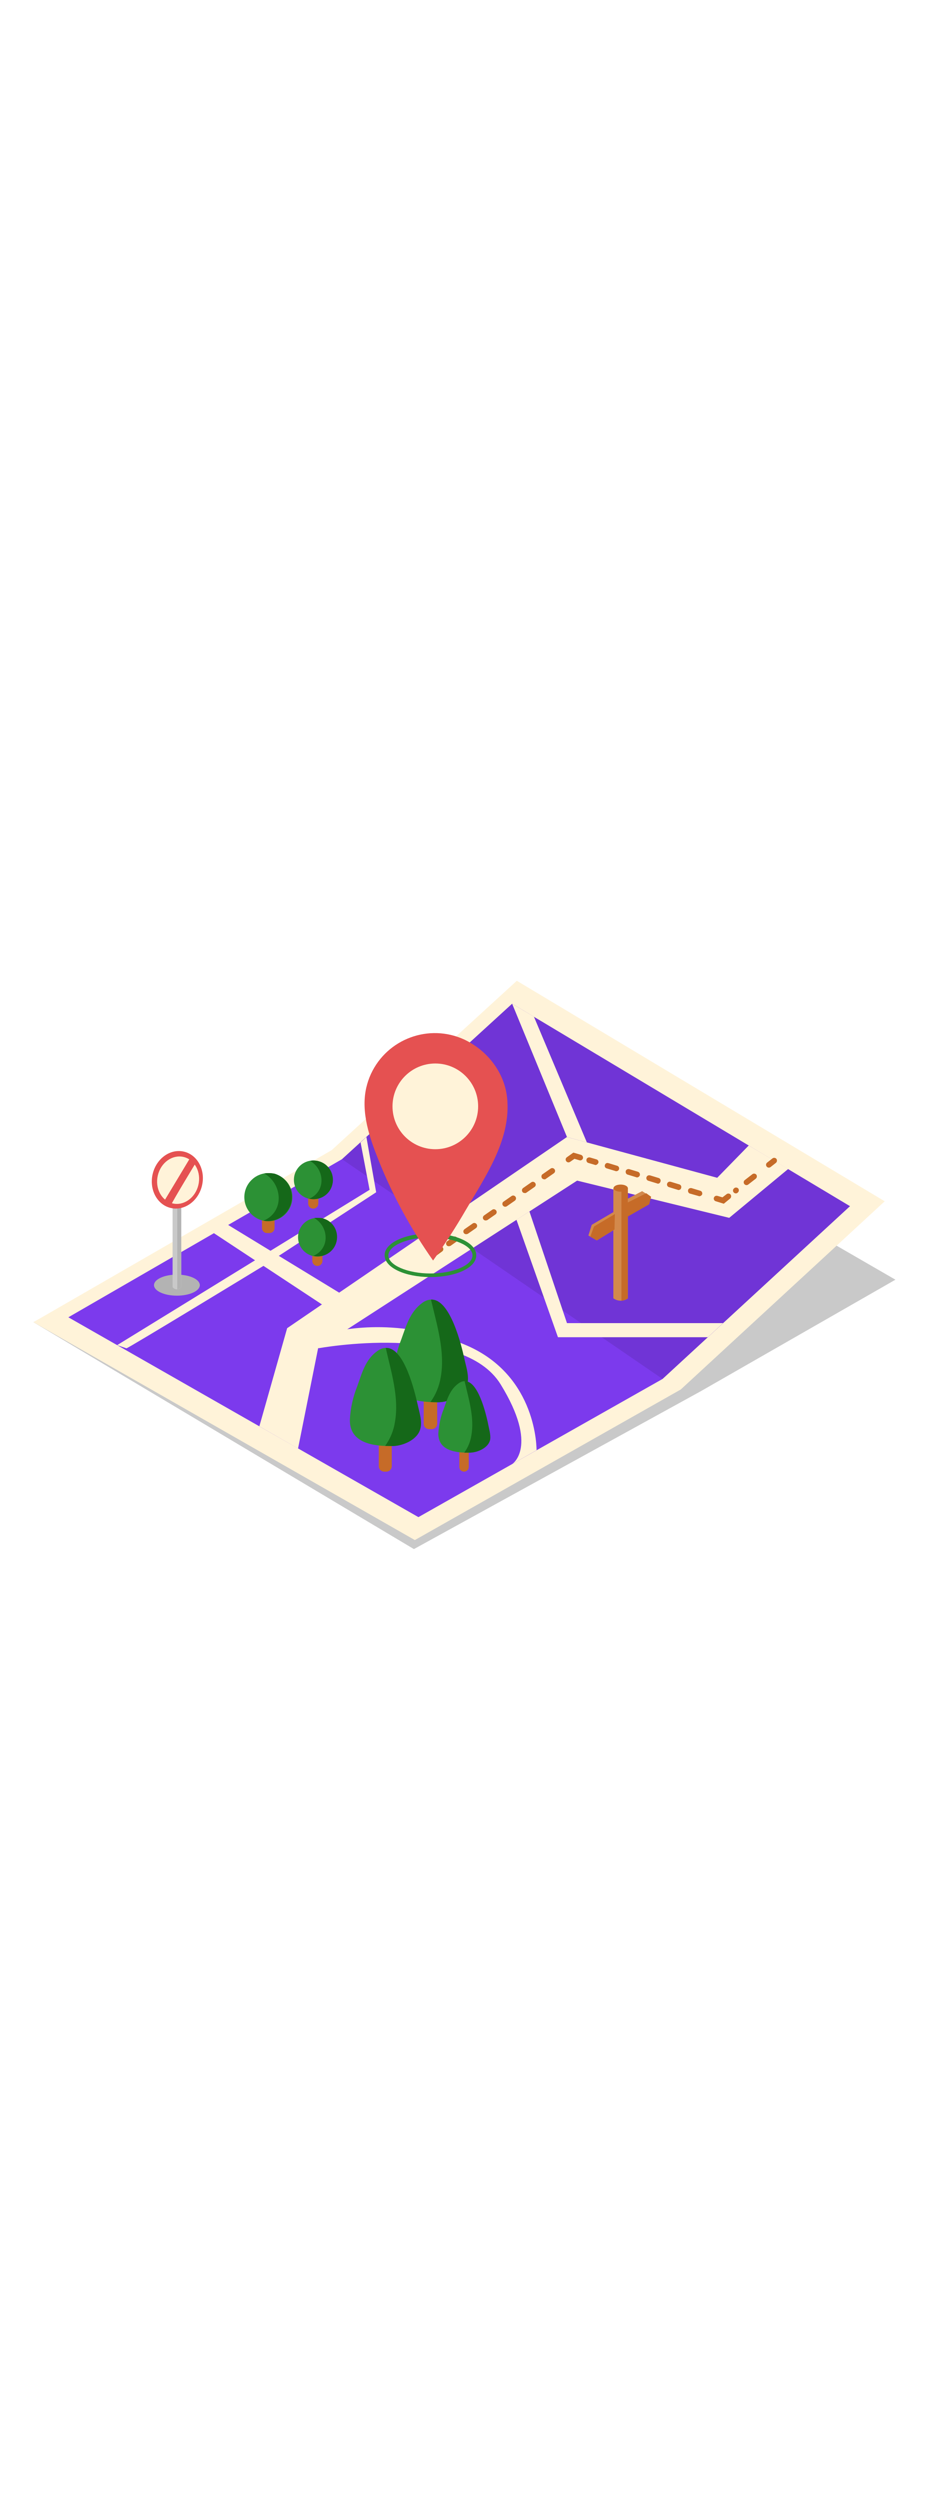 <svg version="1.1" id="Layer_1" xmlns="http://www.w3.org/2000/svg" xmlns:xlink="http://www.w3.org/1999/xlink" x="0px" y="0px" viewBox="0 0 500 500" style="width: 188px;" xml:space="preserve" data-imageid="map-65" imageName="Map" class="illustrations_image">
<style type="text/css">
	.st0_map-65{fill:#C9C9C9;}
	.st1_map-65{fill:#FFF3D9;}
	.st2_map-65{fill:#68E1FD;}
	.st3_map-65{opacity:0.1;enable-background:new    ;}
	.st4_map-65{fill:#C66B28;}
	.st5_map-65{opacity:0.28;fill:url(#SVGID_1_);enable-background:new    ;}
	.st6_map-65{opacity:0.28;fill:url(#SVGID_00000153668436356504484050000017830292499136827835_);enable-background:new    ;}
	.st7_map-65{opacity:0.28;fill:url(#SVGID_00000070110525778476587440000005937872663609708439_);enable-background:new    ;}
	.st8_map-65{opacity:0.28;fill:url(#SVGID_00000068638473910666737010000002250221640752491684_);enable-background:new    ;}
	.st9_map-65{opacity:0.28;fill:url(#SVGID_00000064323111427756917110000000138958643804819844_);enable-background:new    ;}
	.st10_map-65{opacity:0.28;fill:url(#SVGID_00000156570892646706066930000008479480797020132236_);enable-background:new    ;}
	.st11_map-65{opacity:0.28;fill:url(#SVGID_00000045612006554486669600000014057045565086049672_);enable-background:new    ;}
	.st12_map-65{opacity:0.28;fill:url(#SVGID_00000038414550693205571940000009625315874861916817_);enable-background:new    ;}
	.st13_map-65{opacity:0.28;fill:url(#SVGID_00000171694218645532401660000012757667007662884233_);enable-background:new    ;}
	.st14_map-65{fill:#2C9135;}
	.st15_map-65{fill:#E55151;}
	.st16_map-65{fill:#B3B3B3;}
	.st17_map-65{fill:#156819;}
	.st18_map-65{fill:#D3894C;}
</style>
<polyline id="Shadow_map-65" class="st0_map-65" points="17.8,288.4 220.4,409.1 373.2,325.1 476.8,265.8 277.8,150.9 "/>
<g id="Map_map-65">
	<polygon class="st1_map-65" points="17.8,288.4 220.9,404.3 362.5,324.2 471.1,224.1 275.2,106.8 176.6,196.9 &#9;"/>
	<polygon class="st2_map-65 targetColor" points="36.4,285.8 222.8,392.1 352.8,318.6 452.6,226.7 272.7,119 182.1,201.7 &#9;" style="fill: rgb(124, 58, 237);"/>
	<polygon class="st3_map-65" points="272.7,119 182.1,201.7 352.8,318.6 452.6,226.7 &#9;"/>
	<polyline class="st1_map-65" points="419.7,206.9 388.3,232.9 307.3,213.1 169.4,302.2 158.7,355.6 138.1,343.8 152.9,291.6 301.9,189.9 &#xA;&#9;&#9;381.9,211.6 398.7,194.4 &#9;"/>
	<path class="st4_map-65" d="M409.4,206.2c-0.8,0-1.5-0.7-1.5-1.5c0-0.5,0.2-0.9,0.6-1.2l2.8-2.2c0.6-0.5,1.6-0.4,2.1,0.2s0.4,1.6-0.2,2.1&#xA;&#9;&#9;c0,0,0,0-0.1,0.1l-2.8,2.2C410,206.1,409.7,206.2,409.4,206.2z"/>
	<path class="st4_map-65" d="M391.8,219.9c-0.8,0-1.5-0.7-1.5-1.5c0-0.5,0.2-0.9,0.6-1.2l0.1-0.1c0.6-0.5,1.6-0.4,2.1,0.2s0.4,1.6-0.2,2.1&#xA;&#9;&#9;c0,0,0,0-0.1,0.1l-0.1,0.1C392.5,219.8,392.1,219.9,391.8,219.9z M397.5,215.5c-0.8,0-1.5-0.7-1.5-1.5c0-0.5,0.2-0.9,0.6-1.2l4-3.1&#xA;&#9;&#9;c0.6-0.5,1.6-0.4,2.1,0.2s0.4,1.6-0.2,2.1c0,0,0,0-0.1,0.1l-4,3.1C398.1,215.4,397.8,215.5,397.5,215.5z"/>
	<path class="st4_map-65" d="M385.4,225.4l-4.2-1.3c-0.8-0.2-1.3-1-1.1-1.8c0.2-0.8,1-1.3,1.8-1.1c0,0,0.1,0,0.1,0l2.7,0.8l2.2-1.7&#xA;&#9;&#9;c0.6-0.5,1.6-0.4,2.1,0.2s0.4,1.6-0.2,2.1c0,0,0,0-0.1,0.1L385.4,225.4z"/>
	<path class="st4_map-65" d="M372.4,221.4c-0.1,0-0.3,0-0.4-0.1l-4.6-1.3c-0.8-0.2-1.2-1.1-1-1.9c0.2-0.8,1.1-1.2,1.9-1c0,0,0,0,0,0&#xA;&#9;&#9;l4.6,1.4c0.8,0.2,1.2,1.1,1,1.9C373.6,221,373,221.4,372.4,221.4L372.4,221.4z M361.3,218.1c-0.1,0-0.3,0-0.4-0.1l-4.6-1.4&#xA;&#9;&#9;c-0.8-0.2-1.3-1-1.1-1.8c0.2-0.8,1-1.3,1.8-1.1c0,0,0.1,0,0.1,0l4.6,1.4c0.8,0.2,1.3,1.1,1,1.9C362.6,217.6,362,218.1,361.3,218.1&#xA;&#9;&#9;L361.3,218.1z M350.3,214.7c-0.1,0-0.3,0-0.4-0.1l-4.6-1.4c-0.8-0.2-1.3-1-1.1-1.8c0.2-0.8,1-1.3,1.8-1.1c0,0,0.1,0,0.1,0l4.6,1.4&#xA;&#9;&#9;c0.8,0.2,1.3,1.1,1,1.9C351.5,214.3,350.9,214.8,350.3,214.7L350.3,214.7z M339.2,211.4c-0.1,0-0.3,0-0.4-0.1l-4.6-1.4&#xA;&#9;&#9;c-0.8-0.2-1.2-1.1-1-1.9s1.1-1.2,1.9-1l0,0l4.6,1.4c0.8,0.3,1.2,1.1,1,1.9C340.4,211,339.8,211.4,339.2,211.4L339.2,211.4z&#xA;&#9;&#9; M328.1,208.1c-0.1,0-0.3,0-0.4-0.1l-4.6-1.4c-0.8-0.2-1.3-1-1-1.8c0.2-0.8,1-1.3,1.8-1c0,0,0.1,0,0.1,0l4.6,1.4&#xA;&#9;&#9;c0.8,0.2,1.3,1.1,1,1.9C329.4,207.7,328.8,208.1,328.1,208.1L328.1,208.1z M317.1,204.8c-0.1,0-0.3,0-0.4-0.1l-3.4-1&#xA;&#9;&#9;c-0.8-0.2-1.2-1.1-1-1.9s1.1-1.2,1.9-1l3.4,1c0.8,0.2,1.3,1.1,1,1.9C318.3,204.3,317.7,204.8,317.1,204.8L317.1,204.8z"/>
	<path class="st4_map-65" d="M302.7,203.4c-0.8,0-1.5-0.7-1.5-1.5c0-0.5,0.2-0.9,0.6-1.2l3.5-2.5l4.1,1.2c0.8,0.3,1.2,1.1,1,1.9&#xA;&#9;&#9;c-0.3,0.8-1.1,1.2-1.8,1l-2.7-0.8l-2.3,1.6C303.3,203.3,303,203.4,302.7,203.4z"/>
	<path class="st4_map-65" d="M239,248c-0.5,0-1-0.2-1.2-0.6c-0.5-0.7-0.3-1.6,0.4-2.1c0,0,0,0,0,0l3.1-2.2c0.7-0.5,1.6-0.3,2.1,0.4&#xA;&#9;&#9;c0.5,0.7,0.3,1.6-0.4,2.1l-3.1,2.2C239.6,247.9,239.3,248,239,248z M248.2,241.6c-0.5,0-0.9-0.2-1.2-0.6c-0.5-0.7-0.3-1.6,0.4-2.1&#xA;&#9;&#9;c0,0,0,0,0,0l4.3-3c0.7-0.5,1.6-0.3,2.1,0.4c0.5,0.7,0.3,1.6-0.4,2.1l-4.3,3C248.8,241.5,248.5,241.6,248.2,241.6L248.2,241.6z&#xA;&#9;&#9; M258.6,234.3c-0.5,0-0.9-0.2-1.2-0.6c-0.5-0.7-0.3-1.6,0.4-2.1c0,0,0,0,0,0l4.3-3c0.7-0.5,1.6-0.3,2.1,0.4&#xA;&#9;&#9;c0.5,0.7,0.3,1.6-0.4,2.1l-4.3,3C259.2,234.2,258.9,234.3,258.6,234.3L258.6,234.3z M269,227c-0.8,0-1.5-0.7-1.5-1.5&#xA;&#9;&#9;c0-0.5,0.2-1,0.6-1.2l4.3-3c0.7-0.5,1.6-0.3,2.1,0.4c0.5,0.7,0.3,1.6-0.4,2.1l0,0l-4.3,3C269.6,226.9,269.3,227,269,227z&#xA;&#9;&#9; M279.4,219.7c-0.5,0-1-0.2-1.2-0.6c-0.5-0.7-0.3-1.6,0.4-2.1l4.3-3c0.7-0.5,1.6-0.3,2.1,0.4c0.5,0.7,0.3,1.6-0.4,2.1l0,0l-4.3,3&#xA;&#9;&#9;C280,219.7,279.7,219.8,279.4,219.7L279.4,219.7z M289.8,212.4c-0.8,0-1.5-0.6-1.5-1.5c0-0.5,0.2-1,0.6-1.2l4.3-3&#xA;&#9;&#9;c0.7-0.5,1.6-0.3,2.1,0.4c0.5,0.7,0.3,1.6-0.4,2.1l0,0l-4.3,3C290.4,212.4,290.1,212.5,289.8,212.4L289.8,212.4z"/>
	<path class="st4_map-65" d="M231.7,253.1c-0.8,0-1.5-0.7-1.5-1.5c0-0.5,0.2-1,0.6-1.2l2.9-2.1c0.7-0.5,1.6-0.3,2.1,0.4&#xA;&#9;&#9;c0.5,0.7,0.3,1.6-0.4,2.1l-2.9,2.1C232.3,253,232,253.1,231.7,253.1z"/>
	<polyline class="st1_map-65" points="281.9,229.5 301.9,288.9 385,288.9 376.9,296.4 297.1,296.4 275,233.9 &#9;"/>
	<polygon class="st1_map-65" points="272.7,119 301.9,189.9 312.5,192.8 284.3,125.9 &#9;"/>
	<polyline class="st1_map-65" points="112.9,240.4 173,280 180.6,272.7 119.7,235.6 &#9;"/>
	<path class="st1_map-65" d="M67.3,302.3c-0.5,0.9,72.9-43.8,72.9-43.8l60.1-39.2l-5.2-29.4l-3.1,2.9l4.8,25.2L62.4,300.6"/>
	<path class="st1_map-65" d="M169.4,302.3c0,0,76.7-14.1,97.2,19.2s6.1,42.4,6.1,42.4l13-7.4c0,0,0.7-39.6-37.6-55.9s-71.5-6.8-71.5-6.8"/>
</g>
<g id="Shadow_map_map-65">
	
		<linearGradient id="SVGID_1_-map-65" gradientUnits="userSpaceOnUse" x1="188.101" y1="-1374.039" x2="209.731" y2="-1391.169" gradientTransform="matrix(1 0 0 1 0 1745.78)">
		<stop offset="0" style="stop-color:#000000;stop-opacity:0"/>
		<stop offset="1" style="stop-color:#000000"/>
	</linearGradient>
	<path class="st5_map-65" d="M179.8,367.6c0.8-0.4,23.7-8.5,23.7-8.5l4.3,7.7l-13.9,8.9L179.8,367.6z"/>
	
		<linearGradient id="SVGID_00000137847148422755415670000014132205337715100069_-map-65" gradientUnits="userSpaceOnUse" x1="228.86" y1="-1371.12" x2="257.11" y2="-1386.749" gradientTransform="matrix(1 0 0 1 0 1745.78)">
		<stop offset="0" style="stop-color:#000000;stop-opacity:0"/>
		<stop offset="1" style="stop-color:#000000"/>
	</linearGradient>
	<path style="opacity:0.28;fill:url(#SVGID_00000137847148422755415670000014132205337715100069_);enable-background:new    ;" d="&#xA;&#9;&#9;M214.6,374.8c0.8-0.4,31.5-11.6,31.5-11.6l3.4,3.6l-22.1,16.4L214.6,374.8z"/>
	
		<linearGradient id="SVGID_00000167394970338471065880000012027168729956780947_-map-65" gradientUnits="userSpaceOnUse" x1="204.222" y1="-1392.091" x2="226.722" y2="-1406.231" gradientTransform="matrix(1 0 0 1 0 1745.78)">
		<stop offset="0" style="stop-color:#000000;stop-opacity:0"/>
		<stop offset="1" style="stop-color:#000000"/>
	</linearGradient>
	<path style="opacity:0.28;fill:url(#SVGID_00000167394970338471065880000012027168729956780947_);enable-background:new    ;" d="&#xA;&#9;&#9;M193,349.9c1.3-0.6,34.6-12.4,34.6-12.4l4.1,6.8l-25.4,18.9L193,349.9z"/>
	
		<linearGradient id="SVGID_00000167371556804665732100000004697880309964834956_-map-65" gradientUnits="userSpaceOnUse" x1="313.886" y1="-1464.206" x2="342.136" y2="-1482.276" gradientTransform="matrix(1 0 0 1 0 1745.78)">
		<stop offset="0" style="stop-color:#000000;stop-opacity:0"/>
		<stop offset="1" style="stop-color:#000000"/>
	</linearGradient>
	<path style="opacity:0.28;fill:url(#SVGID_00000167371556804665732100000004697880309964834956_);enable-background:new    ;" d="&#xA;&#9;&#9;M329.5,269.5c-9.1,3.4-22.5,8.2-23,8.5l12.9,8.3l14.8-11C332.3,273.7,330.7,271.8,329.5,269.5z"/>
	
		<linearGradient id="SVGID_00000098926656279441162040000011659742614298501822_-map-65" gradientUnits="userSpaceOnUse" x1="67.244" y1="-1463.281" x2="102.594" y2="-1488.771" gradientTransform="matrix(1 0 0 1 0 1745.78)">
		<stop offset="0" style="stop-color:#000000;stop-opacity:0"/>
		<stop offset="1" style="stop-color:#000000"/>
	</linearGradient>
	<path style="opacity:0.28;fill:url(#SVGID_00000098926656279441162040000011659742614298501822_);enable-background:new    ;" d="&#xA;&#9;&#9;M61.2,278c0.8-0.4,31.5-11.6,31.5-11.6l3.4,3.6l-22,16.4L61.2,278z"/>
	
		<linearGradient id="SVGID_00000047770142776223710810000008068446228515822220_-map-65" gradientUnits="userSpaceOnUse" x1="127.495" y1="-1498.628" x2="154.935" y2="-1516.178" gradientTransform="matrix(1 0 0 1 0 1745.78)">
		<stop offset="0" style="stop-color:#000000;stop-opacity:0"/>
		<stop offset="1" style="stop-color:#000000"/>
	</linearGradient>
	<path style="opacity:0.28;fill:url(#SVGID_00000047770142776223710810000008068446228515822220_);enable-background:new    ;" d="&#xA;&#9;&#9;M143.6,235.6c-9.1,3.4-22.4,8.2-23,8.5l11.7,7.5l14-12.2C144.2,237.8,144.7,237.8,143.6,235.6z"/>
	
		<linearGradient id="SVGID_00000029020610434928304420000010910803853688822195_-map-65" gradientUnits="userSpaceOnUse" x1="152.115" y1="-1480.768" x2="179.555" y2="-1498.318" gradientTransform="matrix(1 0 0 1 0 1745.78)">
		<stop offset="0" style="stop-color:#000000;stop-opacity:0"/>
		<stop offset="1" style="stop-color:#000000"/>
	</linearGradient>
	<path style="opacity:0.28;fill:url(#SVGID_00000029020610434928304420000010910803853688822195_);enable-background:new    ;" d="&#xA;&#9;&#9;M168.2,253.4c-9.1,3.4-22.4,8.2-23,8.5l11.7,7.5l14-12.2C168.9,255.7,169.4,255.7,168.2,253.4z"/>
	
		<linearGradient id="SVGID_00000067234575120928732410000017698517272901659779_-map-65" gradientUnits="userSpaceOnUse" x1="149.808" y1="-1510.763" x2="177.258" y2="-1528.313" gradientTransform="matrix(1 0 0 1 0 1745.78)">
		<stop offset="0" style="stop-color:#000000;stop-opacity:0"/>
		<stop offset="1" style="stop-color:#000000"/>
	</linearGradient>
	<path style="opacity:0.28;fill:url(#SVGID_00000067234575120928732410000017698517272901659779_);enable-background:new    ;" d="&#xA;&#9;&#9;M165.9,223.4c-9.1,3.4-22.4,8.2-23,8.5l11.7,7.5l14-12.2C166.6,225.7,167.1,225.7,165.9,223.4z"/>
	
		<linearGradient id="SVGID_00000151503864024711635310000002946853378232446111_-map-65" gradientUnits="userSpaceOnUse" x1="200.109" y1="-1476.362" x2="246.589" y2="-1506.082" gradientTransform="matrix(1 0 0 1 0 1745.78)">
		<stop offset="0" style="stop-color:#000000;stop-opacity:0"/>
		<stop offset="1" style="stop-color:#000000"/>
	</linearGradient>
	<path style="opacity:0.28;fill:url(#SVGID_00000151503864024711635310000002946853378232446111_);enable-background:new    ;" d="&#xA;&#9;&#9;M226.6,248.1c-15.3,6.2-37.5,15.2-38.4,15.7l19.5,13.9l23.3-22.5C227.7,252.2,228.5,252.2,226.6,248.1z"/>
</g>
<g id="Place_map-65">
	<path class="st14_map-65" d="M229.2,264.4c-13.7,0-24.4-5.1-24.4-11.6s10.7-11.6,24.4-11.6s24.4,5.1,24.4,11.6&#xA;&#9;&#9;C253.7,259.3,243,264.4,229.2,264.4z M229.2,243.3c-12.2,0-22.4,4.4-22.4,9.6s10.3,9.6,22.4,9.6s22.4-4.4,22.4-9.6&#xA;&#9;&#9;S241.4,243.3,229.2,243.3L229.2,243.3z"/>
	<path class="st15_map-65" d="M270.2,171.2c0-0.4,0-0.8-0.1-1.3c-1.1-13.9-10.4-25.9-22.8-31.8c-18.8-8.7-41.1-0.5-49.8,18.3&#xA;&#9;&#9;c-1.1,2.4-1.9,4.8-2.5,7.4c-2.9,13.1,1.8,26.5,6.6,38.5c7.5,18.8,17.3,36.7,29,53.3c6.3-8.7,12.1-17.7,17.5-27&#xA;&#9;&#9;C258.3,211.2,271.4,192.3,270.2,171.2z"/>
	<circle class="st1_map-65" cx="231.8" cy="173.6" r="22.8"/>
</g>
<g id="Road_Sign_map-65">
	<ellipse class="st16_map-65" cx="94.2" cy="268.7" rx="12.2" ry="5.6"/>
	<path class="st0_map-65" d="M96.4,269.8l0.1-0.2V211h-4.6v58.7c0.8,1.3,2.5,1.6,3.8,0.8C95.9,270.3,96.2,270.1,96.4,269.8z"/>
	<path class="st16_map-65" d="M96.4,269.8l0.1-0.2V211h-2.1v59.9C95.2,270.8,95.9,270.4,96.4,269.8z"/>
	
		<ellipse transform="matrix(0.229 -0.973 0.973 0.229 -134.169 255.908)" class="st15_map-65" cx="94.5" cy="212.7" rx="15.4" ry="13.5"/>
	
		<ellipse transform="matrix(0.229 -0.973 0.973 0.229 -134.047 256.455)" class="st1_map-65" cx="94.9" cy="212.9" rx="12.7" ry="11.1"/>
	<path class="st15_map-65" d="M101.2,201.1l-13.3,22.1c0,0,2.1,5.4,3.1,3s13.4-22.8,13.4-22.8L101.2,201.1z"/>
</g>
<g id="Trees_map-65">
	<path class="st4_map-65" d="M169,243.2L169,243.2c1.5,0,2.7,1.2,2.7,2.7v9.9c0,1.5-1.2,2.7-2.7,2.7h0c-1.5,0-2.7-1.2-2.7-2.7v-9.9&#xA;&#9;&#9;C166.3,244.4,167.5,243.2,169,243.2z"/>
	<circle class="st14_map-65" cx="169" cy="243.2" r="10.3"/>
	<path class="st17_map-65" d="M169,232.9c-0.6,0-1.2,0-1.7,0.1c4.2,2.4,6.6,7.1,6,11.9c-0.5,3.7-3,6.9-6.5,8.2c5.5,1.3,11.1-2,12.4-7.6&#xA;&#9;&#9;s-2-11.1-7.6-12.4c-0.1,0-0.3-0.1-0.4-0.1C170.5,233,169.7,232.9,169,232.9L169,232.9z"/>
	<path class="st4_map-65" d="M142.2,221.9h1.3c1.5,0,2.7,1.2,2.7,2.7v13.7c0,1.5-1.2,2.7-2.7,2.7h-1.3c-1.5,0-2.7-1.2-2.7-2.7v-13.7&#xA;&#9;&#9;C139.6,223.1,140.7,221.9,142.2,221.9z"/>
	<circle class="st14_map-65" cx="142.9" cy="221.9" r="12.8"/>
	<path class="st17_map-65" d="M142.9,209.1c-0.7,0-1.4,0.1-2.2,0.2c5.3,3,8.3,8.9,7.6,14.9c-0.6,4.7-3.7,8.6-8.1,10.2&#xA;&#9;&#9;c7,1.3,13.7-3.3,15-10.2c1.2-6.5-2.7-12.9-9-14.8C145.1,209.2,144,209.1,142.9,209.1z"/>
	<path class="st4_map-65" d="M166.8,212.7L166.8,212.7c1.5,0,2.7,1.2,2.7,2.7v9.9c0,1.5-1.2,2.7-2.7,2.7h0c-1.5,0-2.7-1.2-2.7-2.7v-9.9&#xA;&#9;&#9;C164.1,213.9,165.3,212.7,166.8,212.7z"/>
	<circle class="st14_map-65" cx="166.8" cy="212.7" r="10.3"/>
	<path class="st17_map-65" d="M166.8,202.4c-0.6,0-1.2,0.1-1.7,0.2c4.2,2.4,6.6,7.1,6,11.9c-0.5,3.7-3,6.9-6.5,8.2c5.5,1.3,11.1-2,12.4-7.6&#xA;&#9;&#9;c1.3-5.5-2-11.1-7.6-12.4c-0.1,0-0.3-0.1-0.4-0.1C168.3,202.5,167.5,202.4,166.8,202.4L166.8,202.4z"/>
</g>
<g id="Trees-2_map-65">
	<path class="st4_map-65" d="M228.5,297.8h1.4c1.6,0,2.9,1.3,2.9,2.9v41.7c0,1.6-1.3,2.9-2.9,2.9h-1.4c-1.6,0-2.9-1.3-2.9-2.9v-41.7&#xA;&#9;&#9;C225.7,299.1,227,297.8,228.5,297.8z"/>
	<path class="st14_map-65" d="M246.9,307.5c-1.6-7.1-9-38.7-22-29.4c-6.6,4.8-8.6,12.2-11.2,19.4c-2.4,6-3.8,12.3-4.1,18.8&#xA;&#9;&#9;c-0.2,13.1,13.2,14.7,23.4,14.7c5.9,0,14.3-3.5,15.7-9.9c0.8-3.9-0.6-8.4-1.4-12.2L246.9,307.5z"/>
	<path class="st17_map-65" d="M247.5,308.9l-0.3-1.4c-1.4-6.3-7.4-31.7-17.7-31.1c3.1,13.4,7.6,27.5,5.2,41.2c-0.8,4.8-2.6,9.3-5.5,13.3&#xA;&#9;&#9;c1.4,0,2.7,0.1,4,0.1c5.9,0,14.3-3.5,15.7-9.9C249.8,317.2,248.4,312.6,247.5,308.9z"/>
	<path class="st4_map-65" d="M247.1,334.8L247.1,334.8c1.4,0,2.5,1.1,2.5,2.5v28.1c0,1.4-1.1,2.5-2.5,2.5h0c-1.4,0-2.5-1.1-2.5-2.5v-28.1&#xA;&#9;&#9;C244.6,335.9,245.7,334.8,247.1,334.8z"/>
	<path class="st14_map-65" d="M259.4,341.5c-1.2-5-6.3-27-15.3-20.5c-4.6,3.3-6,8.5-7.8,13.5c-1.7,4.2-2.6,8.6-2.9,13.1&#xA;&#9;&#9;c-0.1,9.1,9.2,10.3,16.3,10.2c4.1,0,10-2.4,10.9-6.9c0.6-2.7-0.4-5.9-1-8.5L259.4,341.5z"/>
	<path class="st17_map-65" d="M259.9,342.5l-0.2-1c-1-4.4-5.1-22.1-12.3-21.7c2.1,9.3,5.3,19.2,3.6,28.8c-0.5,3.3-1.8,6.5-3.8,9.2h2.9&#xA;&#9;&#9;c4.1,0,10-2.5,10.9-6.9C261.4,348.3,260.4,345.2,259.9,342.5z"/>
	<path class="st4_map-65" d="M204.6,322.5h1.1c1.6,0,2.9,1.3,2.9,2.9V365c0,1.6-1.3,2.9-2.9,2.9h-1.1c-1.6,0-2.9-1.3-2.9-2.9v-39.6&#xA;&#9;&#9;C201.7,323.8,203,322.5,204.6,322.5z"/>
	<path class="st14_map-65" d="M222,331.8c-1.6-6.8-8.6-37-21-28.1c-6.4,4.5-8.2,11.6-10.7,18.6c-2.3,5.7-3.7,11.8-4,18&#xA;&#9;&#9;c-0.2,12.5,12.6,14.1,22.3,14c5.6,0,13.6-3.4,15-9.5c0.8-3.7-0.6-8-1.3-11.6L222,331.8z"/>
	<path class="st17_map-65" d="M222.6,333.1l-0.3-1.3c-1.4-6-7-30.3-16.9-29.7c2.9,12.8,7.2,26.3,4.9,39.4c-0.7,4.6-2.5,8.9-5.2,12.7&#xA;&#9;&#9;c1.3,0,2.6,0.1,3.8,0.1c5.6,0,13.7-3.4,15-9.5C224.8,341.1,223.4,336.7,222.6,333.1z"/>
</g>
<g id="Road_Sign-2_map-65">
	<path class="st18_map-65" d="M334.1,275.9l0.2-0.2V217h-7.7v58.7C328.8,277.3,331.8,277.4,334.1,275.9z"/>
	<polygon class="st18_map-65" points="330.5,237.1 317.8,244.9 313.3,242.3 315.1,236.6 327.4,229.4 &#9;"/>
	<polygon class="st4_map-65" points="327.4,230.9 316.3,237.5 314.3,242.9 317.8,244.9 327.2,239.1 &#9;"/>
	<polyline class="st18_map-65" points="331.3,224.3 341.9,218.7 346.7,221.7 341.9,226.7 334.5,228.4 &#9;"/>
	<path class="st4_map-65" d="M334.1,275.9l0.2-0.2V217h-3.4v60C332,276.9,333.1,276.5,334.1,275.9z"/>
	<polyline class="st4_map-65" points="330.9,226.4 344.1,219.8 346.7,221.7 345.7,225.7 332.9,233 &#9;"/>
	<ellipse class="st4_map-65" cx="330.5" cy="217.1" rx="3.8" ry="1.9"/>
</g>
</svg>